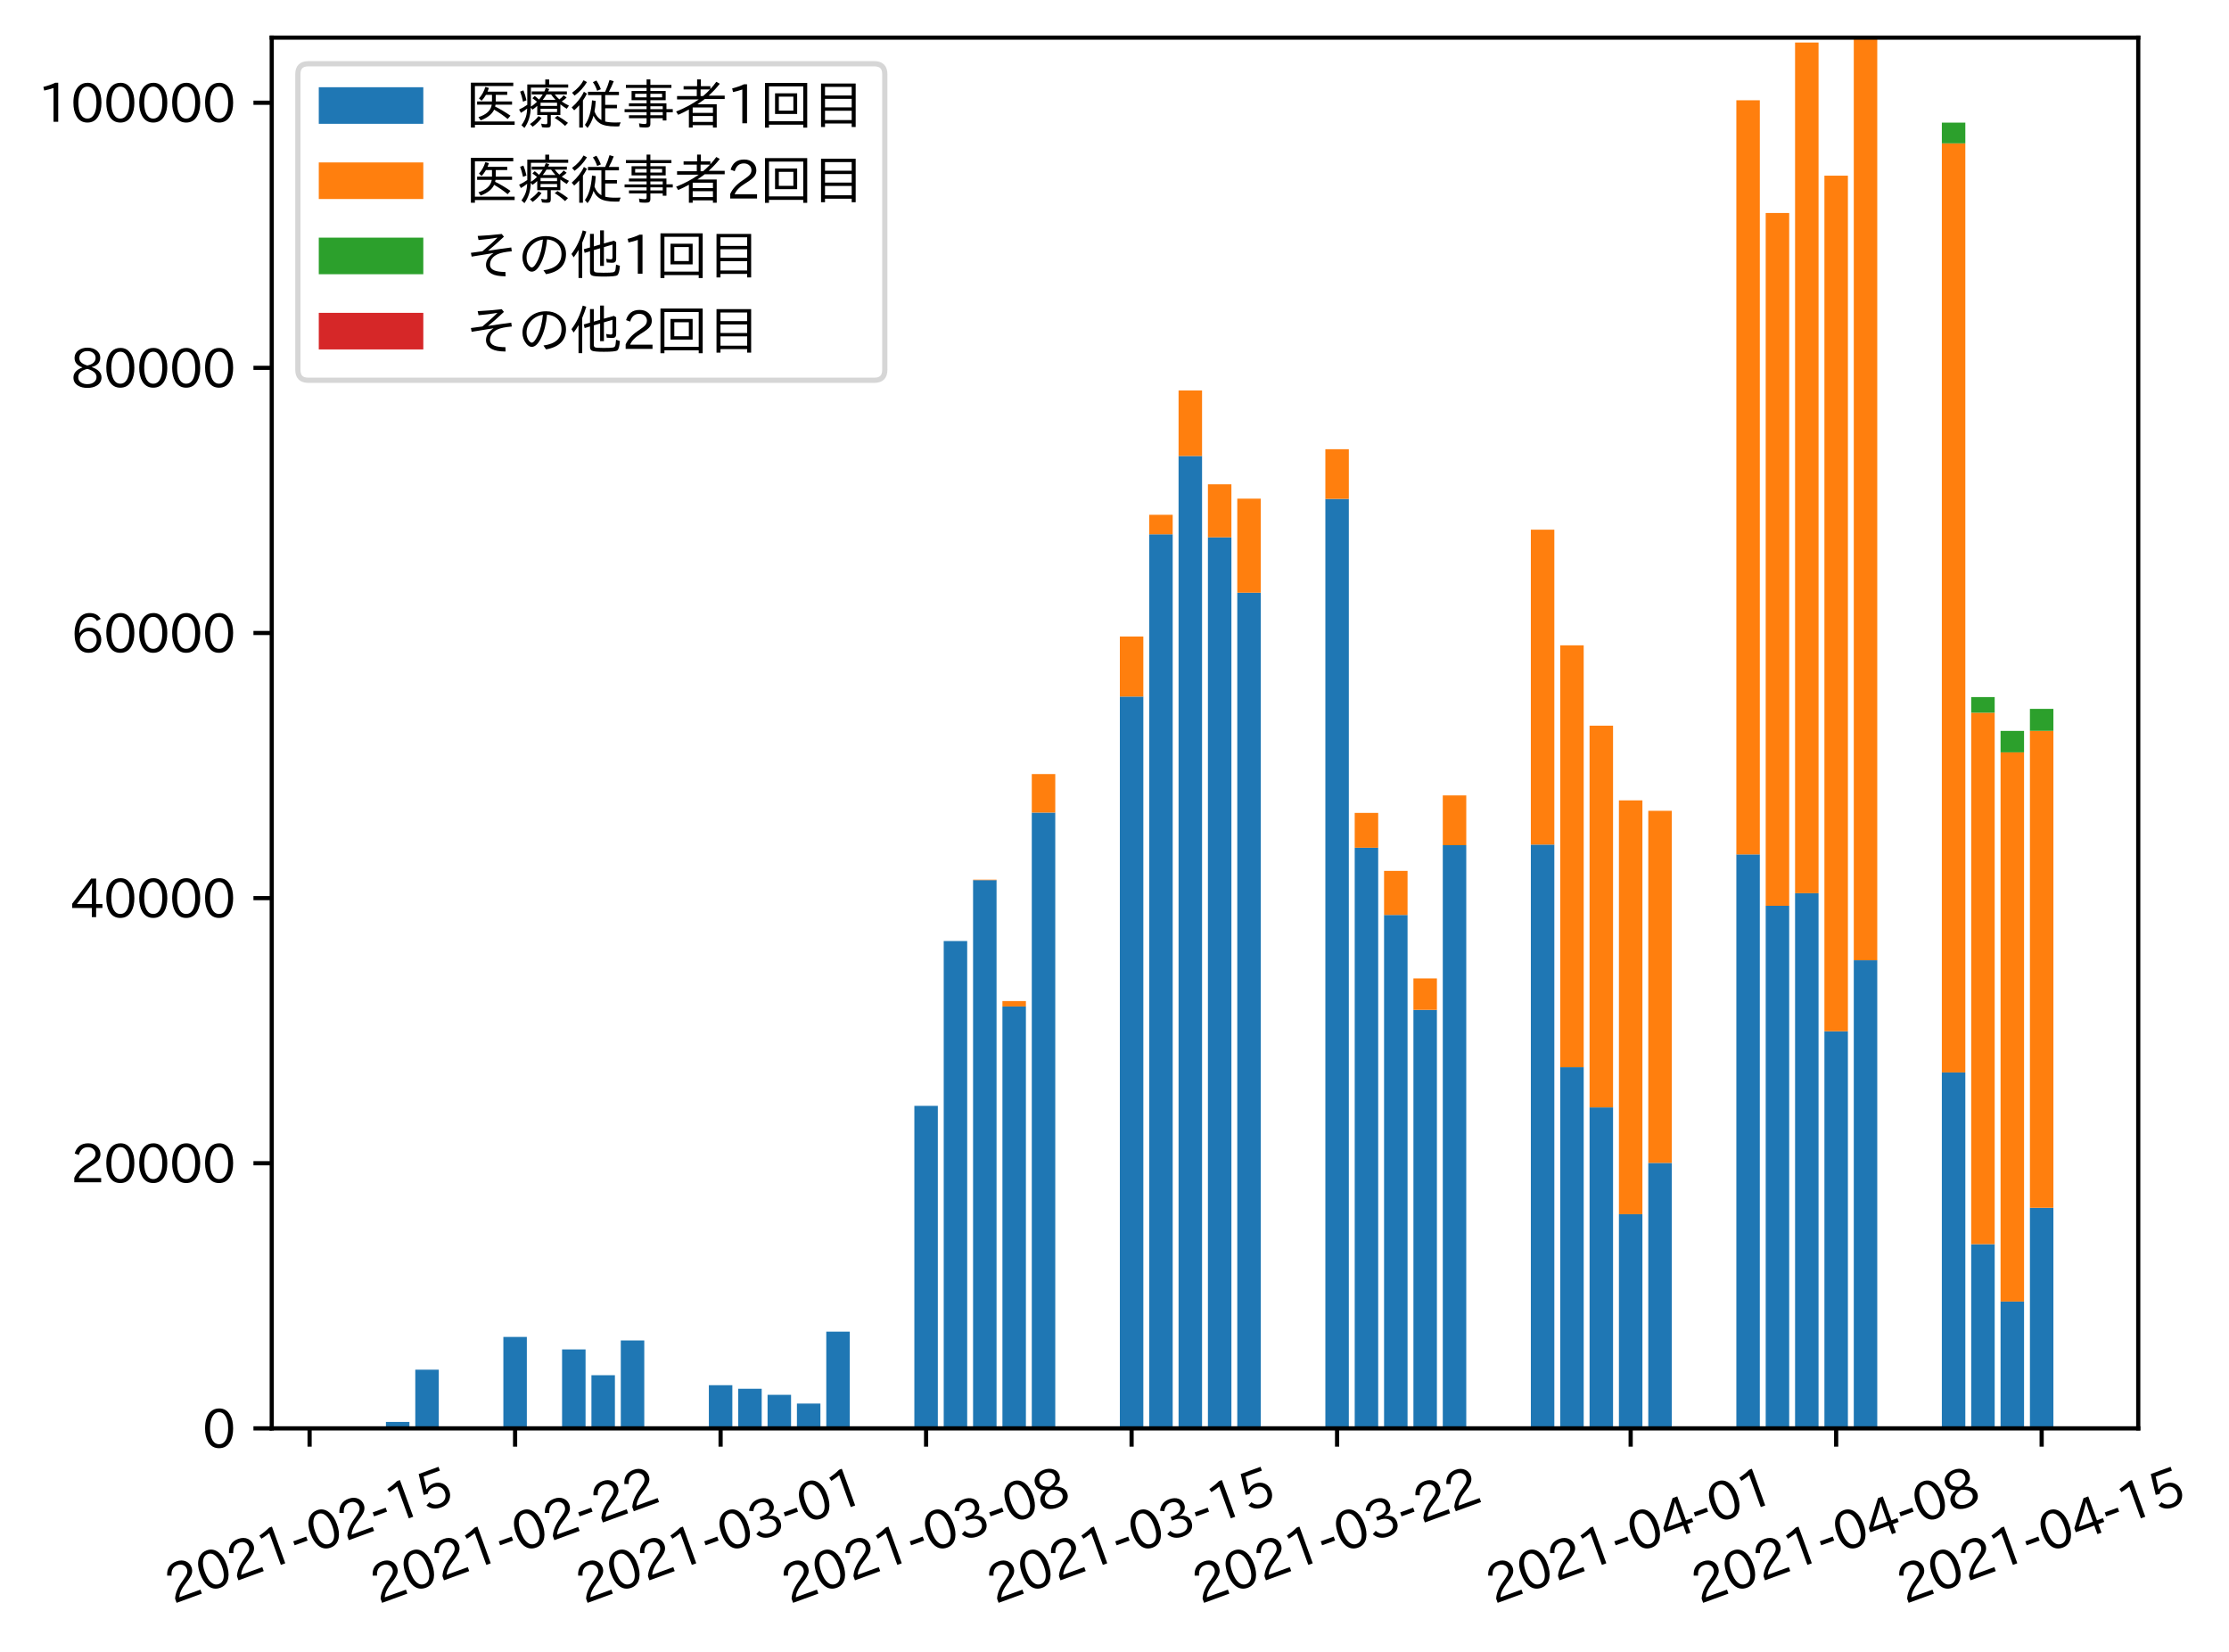 <?xml version="1.0" encoding="utf-8" standalone="no"?>
<!DOCTYPE svg PUBLIC "-//W3C//DTD SVG 1.1//EN"
  "http://www.w3.org/Graphics/SVG/1.1/DTD/svg11.dtd">
<svg height="316.018pt" version="1.1" viewBox="0 0 426.475 316.018" width="426.475pt" xmlns="http://www.w3.org/2000/svg" xmlns:xlink="http://www.w3.org/1999/xlink">
 <defs>
  <style type="text/css">*{stroke-linecap:butt;stroke-linejoin:round;}</style>
 </defs>
 <g id="figure_1">
  <g id="patch_1">
   <path d="M 0 316.018 
L 426.475 316.018 
L 426.475 0 
L 0 0 
z
" style="fill:#ffffff;"/>
  </g>
  <g id="axes_1">
   <g id="patch_2">
    <path d="M 51.991 273.312 
L 409.111 273.312 
L 409.111 7.2 
L 51.991 7.2 
z
" style="fill:#ffffff;"/>
   </g>
   <g id="patch_3">
    <path clip-path="url(#pf99352065c)" d="M 68.223 273.312 
L 72.717 273.312 
L 72.717 272.995 
L 68.223 272.995 
z
" style="fill:#1f77b4;"/>
   </g>
   <g id="patch_4">
    <path clip-path="url(#pf99352065c)" d="M 73.84 273.312 
L 78.334 273.312 
L 78.334 272.079 
L 73.84 272.079 
z
" style="fill:#1f77b4;"/>
   </g>
   <g id="patch_5">
    <path clip-path="url(#pf99352065c)" d="M 79.457 273.312 
L 83.951 273.312 
L 83.951 262.08 
L 79.457 262.08 
z
" style="fill:#1f77b4;"/>
   </g>
   <g id="patch_6">
    <path clip-path="url(#pf99352065c)" d="M 96.308 273.312 
L 100.801 273.312 
L 100.801 255.822 
L 96.308 255.822 
z
" style="fill:#1f77b4;"/>
   </g>
   <g id="patch_7">
    <path clip-path="url(#pf99352065c)" d="M 107.541 273.312 
L 112.035 273.312 
L 112.035 258.209 
L 107.541 258.209 
z
" style="fill:#1f77b4;"/>
   </g>
   <g id="patch_8">
    <path clip-path="url(#pf99352065c)" d="M 113.158 273.312 
L 117.652 273.312 
L 117.652 263.146 
L 113.158 263.146 
z
" style="fill:#1f77b4;"/>
   </g>
   <g id="patch_9">
    <path clip-path="url(#pf99352065c)" d="M 118.775 273.312 
L 123.269 273.312 
L 123.269 256.485 
L 118.775 256.485 
z
" style="fill:#1f77b4;"/>
   </g>
   <g id="patch_10">
    <path clip-path="url(#pf99352065c)" d="M 135.626 273.312 
L 140.119 273.312 
L 140.119 265.056 
L 135.626 265.056 
z
" style="fill:#1f77b4;"/>
   </g>
   <g id="patch_11">
    <path clip-path="url(#pf99352065c)" d="M 141.243 273.312 
L 145.736 273.312 
L 145.736 265.735 
L 141.243 265.735 
z
" style="fill:#1f77b4;"/>
   </g>
   <g id="patch_12">
    <path clip-path="url(#pf99352065c)" d="M 146.859 273.312 
L 151.353 273.312 
L 151.353 266.892 
L 146.859 266.892 
z
" style="fill:#1f77b4;"/>
   </g>
   <g id="patch_13">
    <path clip-path="url(#pf99352065c)" d="M 152.476 273.312 
L 156.97 273.312 
L 156.97 268.566 
L 152.476 268.566 
z
" style="fill:#1f77b4;"/>
   </g>
   <g id="patch_14">
    <path clip-path="url(#pf99352065c)" d="M 158.093 273.312 
L 162.587 273.312 
L 162.587 254.808 
L 158.093 254.808 
z
" style="fill:#1f77b4;"/>
   </g>
   <g id="patch_15">
    <path clip-path="url(#pf99352065c)" d="M 174.944 273.312 
L 179.437 273.312 
L 179.437 211.605 
L 174.944 211.605 
z
" style="fill:#1f77b4;"/>
   </g>
   <g id="patch_16">
    <path clip-path="url(#pf99352065c)" d="M 180.561 273.312 
L 185.054 273.312 
L 185.054 180.063 
L 180.561 180.063 
z
" style="fill:#1f77b4;"/>
   </g>
   <g id="patch_17">
    <path clip-path="url(#pf99352065c)" d="M 186.177 273.312 
L 190.671 273.312 
L 190.671 168.408 
L 186.177 168.408 
z
" style="fill:#1f77b4;"/>
   </g>
   <g id="patch_18">
    <path clip-path="url(#pf99352065c)" d="M 191.794 273.312 
L 196.288 273.312 
L 196.288 192.584 
L 191.794 192.584 
z
" style="fill:#1f77b4;"/>
   </g>
   <g id="patch_19">
    <path clip-path="url(#pf99352065c)" d="M 197.411 273.312 
L 201.905 273.312 
L 201.905 155.482 
L 197.411 155.482 
z
" style="fill:#1f77b4;"/>
   </g>
   <g id="patch_20">
    <path clip-path="url(#pf99352065c)" d="M 214.262 273.312 
L 218.755 273.312 
L 218.755 133.284 
L 214.262 133.284 
z
" style="fill:#1f77b4;"/>
   </g>
   <g id="patch_21">
    <path clip-path="url(#pf99352065c)" d="M 219.879 273.312 
L 224.372 273.312 
L 224.372 102.232 
L 219.879 102.232 
z
" style="fill:#1f77b4;"/>
   </g>
   <g id="patch_22">
    <path clip-path="url(#pf99352065c)" d="M 225.495 273.312 
L 229.989 273.312 
L 229.989 87.251 
L 225.495 87.251 
z
" style="fill:#1f77b4;"/>
   </g>
   <g id="patch_23">
    <path clip-path="url(#pf99352065c)" d="M 231.112 273.312 
L 235.606 273.312 
L 235.606 102.813 
L 231.112 102.813 
z
" style="fill:#1f77b4;"/>
   </g>
   <g id="patch_24">
    <path clip-path="url(#pf99352065c)" d="M 236.729 273.312 
L 241.223 273.312 
L 241.223 113.405 
L 236.729 113.405 
z
" style="fill:#1f77b4;"/>
   </g>
   <g id="patch_25">
    <path clip-path="url(#pf99352065c)" d="M 253.58 273.312 
L 258.073 273.312 
L 258.073 95.462 
L 253.58 95.462 
z
" style="fill:#1f77b4;"/>
   </g>
   <g id="patch_26">
    <path clip-path="url(#pf99352065c)" d="M 259.197 273.312 
L 263.69 273.312 
L 263.69 162.209 
L 259.197 162.209 
z
" style="fill:#1f77b4;"/>
   </g>
   <g id="patch_27">
    <path clip-path="url(#pf99352065c)" d="M 264.813 273.312 
L 269.307 273.312 
L 269.307 175.069 
L 264.813 175.069 
z
" style="fill:#1f77b4;"/>
   </g>
   <g id="patch_28">
    <path clip-path="url(#pf99352065c)" d="M 270.43 273.312 
L 274.924 273.312 
L 274.924 193.231 
L 270.43 193.231 
z
" style="fill:#1f77b4;"/>
   </g>
   <g id="patch_29">
    <path clip-path="url(#pf99352065c)" d="M 276.047 273.312 
L 280.541 273.312 
L 280.541 161.722 
L 276.047 161.722 
z
" style="fill:#1f77b4;"/>
   </g>
   <g id="patch_30">
    <path clip-path="url(#pf99352065c)" d="M 292.898 273.312 
L 297.391 273.312 
L 297.391 161.605 
L 292.898 161.605 
z
" style="fill:#1f77b4;"/>
   </g>
   <g id="patch_31">
    <path clip-path="url(#pf99352065c)" d="M 298.515 273.312 
L 303.008 273.312 
L 303.008 204.211 
L 298.515 204.211 
z
" style="fill:#1f77b4;"/>
   </g>
   <g id="patch_32">
    <path clip-path="url(#pf99352065c)" d="M 304.131 273.312 
L 308.625 273.312 
L 308.625 211.895 
L 304.131 211.895 
z
" style="fill:#1f77b4;"/>
   </g>
   <g id="patch_33">
    <path clip-path="url(#pf99352065c)" d="M 309.748 273.312 
L 314.242 273.312 
L 314.242 232.331 
L 309.748 232.331 
z
" style="fill:#1f77b4;"/>
   </g>
   <g id="patch_34">
    <path clip-path="url(#pf99352065c)" d="M 315.365 273.312 
L 319.859 273.312 
L 319.859 222.515 
L 315.365 222.515 
z
" style="fill:#1f77b4;"/>
   </g>
   <g id="patch_35">
    <path clip-path="url(#pf99352065c)" d="M 332.216 273.312 
L 336.709 273.312 
L 336.709 163.487 
L 332.216 163.487 
z
" style="fill:#1f77b4;"/>
   </g>
   <g id="patch_36">
    <path clip-path="url(#pf99352065c)" d="M 337.833 273.312 
L 342.326 273.312 
L 342.326 173.321 
L 337.833 173.321 
z
" style="fill:#1f77b4;"/>
   </g>
   <g id="patch_37">
    <path clip-path="url(#pf99352065c)" d="M 343.45 273.312 
L 347.943 273.312 
L 347.943 170.909 
L 343.45 170.909 
z
" style="fill:#1f77b4;"/>
   </g>
   <g id="patch_38">
    <path clip-path="url(#pf99352065c)" d="M 349.066 273.312 
L 353.56 273.312 
L 353.56 197.327 
L 349.066 197.327 
z
" style="fill:#1f77b4;"/>
   </g>
   <g id="patch_39">
    <path clip-path="url(#pf99352065c)" d="M 354.683 273.312 
L 359.177 273.312 
L 359.177 183.739 
L 354.683 183.739 
z
" style="fill:#1f77b4;"/>
   </g>
   <g id="patch_40">
    <path clip-path="url(#pf99352065c)" d="M 371.534 273.312 
L 376.027 273.312 
L 376.027 205.206 
L 371.534 205.206 
z
" style="fill:#1f77b4;"/>
   </g>
   <g id="patch_41">
    <path clip-path="url(#pf99352065c)" d="M 377.151 273.312 
L 381.644 273.312 
L 381.644 238.064 
L 377.151 238.064 
z
" style="fill:#1f77b4;"/>
   </g>
   <g id="patch_42">
    <path clip-path="url(#pf99352065c)" d="M 382.768 273.312 
L 387.261 273.312 
L 387.261 249.04 
L 382.768 249.04 
z
" style="fill:#1f77b4;"/>
   </g>
   <g id="patch_43">
    <path clip-path="url(#pf99352065c)" d="M 388.384 273.312 
L 392.878 273.312 
L 392.878 231.111 
L 388.384 231.111 
z
" style="fill:#1f77b4;"/>
   </g>
   <g id="patch_44">
    <path clip-path="url(#pf99352065c)" d="M 68.223 272.995 
L 72.717 272.995 
L 72.717 272.995 
L 68.223 272.995 
z
" style="fill:#ff7f0e;"/>
   </g>
   <g id="patch_45">
    <path clip-path="url(#pf99352065c)" d="M 73.84 272.079 
L 78.334 272.079 
L 78.334 272.079 
L 73.84 272.079 
z
" style="fill:#ff7f0e;"/>
   </g>
   <g id="patch_46">
    <path clip-path="url(#pf99352065c)" d="M 79.457 262.08 
L 83.951 262.08 
L 83.951 262.08 
L 79.457 262.08 
z
" style="fill:#ff7f0e;"/>
   </g>
   <g id="patch_47">
    <path clip-path="url(#pf99352065c)" d="M 96.308 255.822 
L 100.801 255.822 
L 100.801 255.822 
L 96.308 255.822 
z
" style="fill:#ff7f0e;"/>
   </g>
   <g id="patch_48">
    <path clip-path="url(#pf99352065c)" d="M 107.541 258.209 
L 112.035 258.209 
L 112.035 258.209 
L 107.541 258.209 
z
" style="fill:#ff7f0e;"/>
   </g>
   <g id="patch_49">
    <path clip-path="url(#pf99352065c)" d="M 113.158 263.146 
L 117.652 263.146 
L 117.652 263.146 
L 113.158 263.146 
z
" style="fill:#ff7f0e;"/>
   </g>
   <g id="patch_50">
    <path clip-path="url(#pf99352065c)" d="M 118.775 256.485 
L 123.269 256.485 
L 123.269 256.485 
L 118.775 256.485 
z
" style="fill:#ff7f0e;"/>
   </g>
   <g id="patch_51">
    <path clip-path="url(#pf99352065c)" d="M 135.626 265.056 
L 140.119 265.056 
L 140.119 265.056 
L 135.626 265.056 
z
" style="fill:#ff7f0e;"/>
   </g>
   <g id="patch_52">
    <path clip-path="url(#pf99352065c)" d="M 141.243 265.735 
L 145.736 265.735 
L 145.736 265.735 
L 141.243 265.735 
z
" style="fill:#ff7f0e;"/>
   </g>
   <g id="patch_53">
    <path clip-path="url(#pf99352065c)" d="M 146.859 266.892 
L 151.353 266.892 
L 151.353 266.892 
L 146.859 266.892 
z
" style="fill:#ff7f0e;"/>
   </g>
   <g id="patch_54">
    <path clip-path="url(#pf99352065c)" d="M 152.476 268.566 
L 156.97 268.566 
L 156.97 268.566 
L 152.476 268.566 
z
" style="fill:#ff7f0e;"/>
   </g>
   <g id="patch_55">
    <path clip-path="url(#pf99352065c)" d="M 158.093 254.808 
L 162.587 254.808 
L 162.587 254.808 
L 158.093 254.808 
z
" style="fill:#ff7f0e;"/>
   </g>
   <g id="patch_56">
    <path clip-path="url(#pf99352065c)" d="M 174.944 211.605 
L 179.437 211.605 
L 179.437 211.605 
L 174.944 211.605 
z
" style="fill:#ff7f0e;"/>
   </g>
   <g id="patch_57">
    <path clip-path="url(#pf99352065c)" d="M 180.561 180.063 
L 185.054 180.063 
L 185.054 180.063 
L 180.561 180.063 
z
" style="fill:#ff7f0e;"/>
   </g>
   <g id="patch_58">
    <path clip-path="url(#pf99352065c)" d="M 186.177 168.408 
L 190.671 168.408 
L 190.671 168.319 
L 186.177 168.319 
z
" style="fill:#ff7f0e;"/>
   </g>
   <g id="patch_59">
    <path clip-path="url(#pf99352065c)" d="M 191.794 192.584 
L 196.288 192.584 
L 196.288 191.549 
L 191.794 191.549 
z
" style="fill:#ff7f0e;"/>
   </g>
   <g id="patch_60">
    <path clip-path="url(#pf99352065c)" d="M 197.411 155.482 
L 201.905 155.482 
L 201.905 148.113 
L 197.411 148.113 
z
" style="fill:#ff7f0e;"/>
   </g>
   <g id="patch_61">
    <path clip-path="url(#pf99352065c)" d="M 214.262 133.284 
L 218.755 133.284 
L 218.755 121.796 
L 214.262 121.796 
z
" style="fill:#ff7f0e;"/>
   </g>
   <g id="patch_62">
    <path clip-path="url(#pf99352065c)" d="M 219.879 102.232 
L 224.372 102.232 
L 224.372 98.503 
L 219.879 98.503 
z
" style="fill:#ff7f0e;"/>
   </g>
   <g id="patch_63">
    <path clip-path="url(#pf99352065c)" d="M 225.495 87.251 
L 229.989 87.251 
L 229.989 74.715 
L 225.495 74.715 
z
" style="fill:#ff7f0e;"/>
   </g>
   <g id="patch_64">
    <path clip-path="url(#pf99352065c)" d="M 231.112 102.813 
L 235.606 102.813 
L 235.606 92.667 
L 231.112 92.667 
z
" style="fill:#ff7f0e;"/>
   </g>
   <g id="patch_65">
    <path clip-path="url(#pf99352065c)" d="M 236.729 113.405 
L 241.223 113.405 
L 241.223 95.416 
L 236.729 95.416 
z
" style="fill:#ff7f0e;"/>
   </g>
   <g id="patch_66">
    <path clip-path="url(#pf99352065c)" d="M 253.58 95.462 
L 258.073 95.462 
L 258.073 85.955 
L 253.58 85.955 
z
" style="fill:#ff7f0e;"/>
   </g>
   <g id="patch_67">
    <path clip-path="url(#pf99352065c)" d="M 259.197 162.209 
L 263.69 162.209 
L 263.69 155.545 
L 259.197 155.545 
z
" style="fill:#ff7f0e;"/>
   </g>
   <g id="patch_68">
    <path clip-path="url(#pf99352065c)" d="M 264.813 175.069 
L 269.307 175.069 
L 269.307 166.64 
L 264.813 166.64 
z
" style="fill:#ff7f0e;"/>
   </g>
   <g id="patch_69">
    <path clip-path="url(#pf99352065c)" d="M 270.43 193.231 
L 274.924 193.231 
L 274.924 187.216 
L 270.43 187.216 
z
" style="fill:#ff7f0e;"/>
   </g>
   <g id="patch_70">
    <path clip-path="url(#pf99352065c)" d="M 276.047 161.722 
L 280.541 161.722 
L 280.541 152.199 
L 276.047 152.199 
z
" style="fill:#ff7f0e;"/>
   </g>
   <g id="patch_71">
    <path clip-path="url(#pf99352065c)" d="M 292.898 161.605 
L 297.391 161.605 
L 297.391 101.352 
L 292.898 101.352 
z
" style="fill:#ff7f0e;"/>
   </g>
   <g id="patch_72">
    <path clip-path="url(#pf99352065c)" d="M 298.515 204.211 
L 303.008 204.211 
L 303.008 123.481 
L 298.515 123.481 
z
" style="fill:#ff7f0e;"/>
   </g>
   <g id="patch_73">
    <path clip-path="url(#pf99352065c)" d="M 304.131 211.895 
L 308.625 211.895 
L 308.625 138.855 
L 304.131 138.855 
z
" style="fill:#ff7f0e;"/>
   </g>
   <g id="patch_74">
    <path clip-path="url(#pf99352065c)" d="M 309.748 232.331 
L 314.242 232.331 
L 314.242 153.148 
L 309.748 153.148 
z
" style="fill:#ff7f0e;"/>
   </g>
   <g id="patch_75">
    <path clip-path="url(#pf99352065c)" d="M 315.365 222.515 
L 319.859 222.515 
L 319.859 155.144 
L 315.365 155.144 
z
" style="fill:#ff7f0e;"/>
   </g>
   <g id="patch_76">
    <path clip-path="url(#pf99352065c)" d="M 332.216 163.487 
L 336.709 163.487 
L 336.709 19.185 
L 332.216 19.185 
z
" style="fill:#ff7f0e;"/>
   </g>
   <g id="patch_77">
    <path clip-path="url(#pf99352065c)" d="M 337.833 173.321 
L 342.326 173.321 
L 342.326 40.756 
L 337.833 40.756 
z
" style="fill:#ff7f0e;"/>
   </g>
   <g id="patch_78">
    <path clip-path="url(#pf99352065c)" d="M 343.45 170.909 
L 347.943 170.909 
L 347.943 8.136 
L 343.45 8.136 
z
" style="fill:#ff7f0e;"/>
   </g>
   <g id="patch_79">
    <path clip-path="url(#pf99352065c)" d="M 349.066 197.327 
L 353.56 197.327 
L 353.56 33.613 
L 349.066 33.613 
z
" style="fill:#ff7f0e;"/>
   </g>
   <g id="patch_80">
    <path clip-path="url(#pf99352065c)" d="M 354.683 183.739 
L 359.177 183.739 
L 359.177 7.2 
L 354.683 7.2 
z
" style="fill:#ff7f0e;"/>
   </g>
   <g id="patch_81">
    <path clip-path="url(#pf99352065c)" d="M 371.534 205.206 
L 376.027 205.206 
L 376.027 27.429 
L 371.534 27.429 
z
" style="fill:#ff7f0e;"/>
   </g>
   <g id="patch_82">
    <path clip-path="url(#pf99352065c)" d="M 377.151 238.064 
L 381.644 238.064 
L 381.644 136.374 
L 377.151 136.374 
z
" style="fill:#ff7f0e;"/>
   </g>
   <g id="patch_83">
    <path clip-path="url(#pf99352065c)" d="M 382.768 249.04 
L 387.261 249.04 
L 387.261 143.958 
L 382.768 143.958 
z
" style="fill:#ff7f0e;"/>
   </g>
   <g id="patch_84">
    <path clip-path="url(#pf99352065c)" d="M 388.384 231.111 
L 392.878 231.111 
L 392.878 139.839 
L 388.384 139.839 
z
" style="fill:#ff7f0e;"/>
   </g>
   <g id="patch_85">
    <path clip-path="url(#pf99352065c)" d="M 68.223 272.995 
L 72.717 272.995 
L 72.717 272.995 
L 68.223 272.995 
z
" style="fill:#2ca02c;"/>
   </g>
   <g id="patch_86">
    <path clip-path="url(#pf99352065c)" d="M 73.84 272.079 
L 78.334 272.079 
L 78.334 272.079 
L 73.84 272.079 
z
" style="fill:#2ca02c;"/>
   </g>
   <g id="patch_87">
    <path clip-path="url(#pf99352065c)" d="M 79.457 262.08 
L 83.951 262.08 
L 83.951 262.08 
L 79.457 262.08 
z
" style="fill:#2ca02c;"/>
   </g>
   <g id="patch_88">
    <path clip-path="url(#pf99352065c)" d="M 96.308 255.822 
L 100.801 255.822 
L 100.801 255.822 
L 96.308 255.822 
z
" style="fill:#2ca02c;"/>
   </g>
   <g id="patch_89">
    <path clip-path="url(#pf99352065c)" d="M 107.541 258.209 
L 112.035 258.209 
L 112.035 258.209 
L 107.541 258.209 
z
" style="fill:#2ca02c;"/>
   </g>
   <g id="patch_90">
    <path clip-path="url(#pf99352065c)" d="M 113.158 263.146 
L 117.652 263.146 
L 117.652 263.146 
L 113.158 263.146 
z
" style="fill:#2ca02c;"/>
   </g>
   <g id="patch_91">
    <path clip-path="url(#pf99352065c)" d="M 118.775 256.485 
L 123.269 256.485 
L 123.269 256.485 
L 118.775 256.485 
z
" style="fill:#2ca02c;"/>
   </g>
   <g id="patch_92">
    <path clip-path="url(#pf99352065c)" d="M 135.626 265.056 
L 140.119 265.056 
L 140.119 265.056 
L 135.626 265.056 
z
" style="fill:#2ca02c;"/>
   </g>
   <g id="patch_93">
    <path clip-path="url(#pf99352065c)" d="M 141.243 265.735 
L 145.736 265.735 
L 145.736 265.735 
L 141.243 265.735 
z
" style="fill:#2ca02c;"/>
   </g>
   <g id="patch_94">
    <path clip-path="url(#pf99352065c)" d="M 146.859 266.892 
L 151.353 266.892 
L 151.353 266.892 
L 146.859 266.892 
z
" style="fill:#2ca02c;"/>
   </g>
   <g id="patch_95">
    <path clip-path="url(#pf99352065c)" d="M 152.476 268.566 
L 156.97 268.566 
L 156.97 268.566 
L 152.476 268.566 
z
" style="fill:#2ca02c;"/>
   </g>
   <g id="patch_96">
    <path clip-path="url(#pf99352065c)" d="M 158.093 254.808 
L 162.587 254.808 
L 162.587 254.808 
L 158.093 254.808 
z
" style="fill:#2ca02c;"/>
   </g>
   <g id="patch_97">
    <path clip-path="url(#pf99352065c)" d="M 174.944 211.605 
L 179.437 211.605 
L 179.437 211.605 
L 174.944 211.605 
z
" style="fill:#2ca02c;"/>
   </g>
   <g id="patch_98">
    <path clip-path="url(#pf99352065c)" d="M 180.561 180.063 
L 185.054 180.063 
L 185.054 180.063 
L 180.561 180.063 
z
" style="fill:#2ca02c;"/>
   </g>
   <g id="patch_99">
    <path clip-path="url(#pf99352065c)" d="M 186.177 168.319 
L 190.671 168.319 
L 190.671 168.319 
L 186.177 168.319 
z
" style="fill:#2ca02c;"/>
   </g>
   <g id="patch_100">
    <path clip-path="url(#pf99352065c)" d="M 191.794 191.549 
L 196.288 191.549 
L 196.288 191.549 
L 191.794 191.549 
z
" style="fill:#2ca02c;"/>
   </g>
   <g id="patch_101">
    <path clip-path="url(#pf99352065c)" d="M 197.411 148.113 
L 201.905 148.113 
L 201.905 148.113 
L 197.411 148.113 
z
" style="fill:#2ca02c;"/>
   </g>
   <g id="patch_102">
    <path clip-path="url(#pf99352065c)" d="M 214.262 121.796 
L 218.755 121.796 
L 218.755 121.796 
L 214.262 121.796 
z
" style="fill:#2ca02c;"/>
   </g>
   <g id="patch_103">
    <path clip-path="url(#pf99352065c)" d="M 219.879 98.503 
L 224.372 98.503 
L 224.372 98.503 
L 219.879 98.503 
z
" style="fill:#2ca02c;"/>
   </g>
   <g id="patch_104">
    <path clip-path="url(#pf99352065c)" d="M 225.495 74.715 
L 229.989 74.715 
L 229.989 74.715 
L 225.495 74.715 
z
" style="fill:#2ca02c;"/>
   </g>
   <g id="patch_105">
    <path clip-path="url(#pf99352065c)" d="M 231.112 92.667 
L 235.606 92.667 
L 235.606 92.667 
L 231.112 92.667 
z
" style="fill:#2ca02c;"/>
   </g>
   <g id="patch_106">
    <path clip-path="url(#pf99352065c)" d="M 236.729 95.416 
L 241.223 95.416 
L 241.223 95.416 
L 236.729 95.416 
z
" style="fill:#2ca02c;"/>
   </g>
   <g id="patch_107">
    <path clip-path="url(#pf99352065c)" d="M 253.58 85.955 
L 258.073 85.955 
L 258.073 85.955 
L 253.58 85.955 
z
" style="fill:#2ca02c;"/>
   </g>
   <g id="patch_108">
    <path clip-path="url(#pf99352065c)" d="M 259.197 155.545 
L 263.69 155.545 
L 263.69 155.545 
L 259.197 155.545 
z
" style="fill:#2ca02c;"/>
   </g>
   <g id="patch_109">
    <path clip-path="url(#pf99352065c)" d="M 264.813 166.64 
L 269.307 166.64 
L 269.307 166.64 
L 264.813 166.64 
z
" style="fill:#2ca02c;"/>
   </g>
   <g id="patch_110">
    <path clip-path="url(#pf99352065c)" d="M 270.43 187.216 
L 274.924 187.216 
L 274.924 187.216 
L 270.43 187.216 
z
" style="fill:#2ca02c;"/>
   </g>
   <g id="patch_111">
    <path clip-path="url(#pf99352065c)" d="M 276.047 152.199 
L 280.541 152.199 
L 280.541 152.199 
L 276.047 152.199 
z
" style="fill:#2ca02c;"/>
   </g>
   <g id="patch_112">
    <path clip-path="url(#pf99352065c)" d="M 292.898 101.352 
L 297.391 101.352 
L 297.391 101.352 
L 292.898 101.352 
z
" style="fill:#2ca02c;"/>
   </g>
   <g id="patch_113">
    <path clip-path="url(#pf99352065c)" d="M 298.515 123.481 
L 303.008 123.481 
L 303.008 123.481 
L 298.515 123.481 
z
" style="fill:#2ca02c;"/>
   </g>
   <g id="patch_114">
    <path clip-path="url(#pf99352065c)" d="M 304.131 138.855 
L 308.625 138.855 
L 308.625 138.855 
L 304.131 138.855 
z
" style="fill:#2ca02c;"/>
   </g>
   <g id="patch_115">
    <path clip-path="url(#pf99352065c)" d="M 309.748 153.148 
L 314.242 153.148 
L 314.242 153.148 
L 309.748 153.148 
z
" style="fill:#2ca02c;"/>
   </g>
   <g id="patch_116">
    <path clip-path="url(#pf99352065c)" d="M 315.365 155.144 
L 319.859 155.144 
L 319.859 155.144 
L 315.365 155.144 
z
" style="fill:#2ca02c;"/>
   </g>
   <g id="patch_117">
    <path clip-path="url(#pf99352065c)" d="M 332.216 19.185 
L 336.709 19.185 
L 336.709 19.185 
L 332.216 19.185 
z
" style="fill:#2ca02c;"/>
   </g>
   <g id="patch_118">
    <path clip-path="url(#pf99352065c)" d="M 337.833 40.756 
L 342.326 40.756 
L 342.326 40.756 
L 337.833 40.756 
z
" style="fill:#2ca02c;"/>
   </g>
   <g id="patch_119">
    <path clip-path="url(#pf99352065c)" d="M 343.45 8.136 
L 347.943 8.136 
L 347.943 8.136 
L 343.45 8.136 
z
" style="fill:#2ca02c;"/>
   </g>
   <g id="patch_120">
    <path clip-path="url(#pf99352065c)" d="M 349.066 33.613 
L 353.56 33.613 
L 353.56 33.613 
L 349.066 33.613 
z
" style="fill:#2ca02c;"/>
   </g>
   <g id="patch_121">
    <path clip-path="url(#pf99352065c)" d="M 354.683 7.2 
L 359.177 7.2 
L 359.177 7.2 
L 354.683 7.2 
z
" style="fill:#2ca02c;"/>
   </g>
   <g id="patch_122">
    <path clip-path="url(#pf99352065c)" d="M 371.534 27.429 
L 376.027 27.429 
L 376.027 23.464 
L 371.534 23.464 
z
" style="fill:#2ca02c;"/>
   </g>
   <g id="patch_123">
    <path clip-path="url(#pf99352065c)" d="M 377.151 136.374 
L 381.644 136.374 
L 381.644 133.383 
L 377.151 133.383 
z
" style="fill:#2ca02c;"/>
   </g>
   <g id="patch_124">
    <path clip-path="url(#pf99352065c)" d="M 382.768 143.958 
L 387.261 143.958 
L 387.261 139.854 
L 382.768 139.854 
z
" style="fill:#2ca02c;"/>
   </g>
   <g id="patch_125">
    <path clip-path="url(#pf99352065c)" d="M 388.384 139.839 
L 392.878 139.839 
L 392.878 135.638 
L 388.384 135.638 
z
" style="fill:#2ca02c;"/>
   </g>
   <g id="patch_126">
    <path clip-path="url(#pf99352065c)" d="M 68.223 272.995 
L 72.717 272.995 
L 72.717 272.995 
L 68.223 272.995 
z
" style="fill:#d62728;"/>
   </g>
   <g id="patch_127">
    <path clip-path="url(#pf99352065c)" d="M 73.84 272.079 
L 78.334 272.079 
L 78.334 272.079 
L 73.84 272.079 
z
" style="fill:#d62728;"/>
   </g>
   <g id="patch_128">
    <path clip-path="url(#pf99352065c)" d="M 79.457 262.08 
L 83.951 262.08 
L 83.951 262.08 
L 79.457 262.08 
z
" style="fill:#d62728;"/>
   </g>
   <g id="patch_129">
    <path clip-path="url(#pf99352065c)" d="M 96.308 255.822 
L 100.801 255.822 
L 100.801 255.822 
L 96.308 255.822 
z
" style="fill:#d62728;"/>
   </g>
   <g id="patch_130">
    <path clip-path="url(#pf99352065c)" d="M 107.541 258.209 
L 112.035 258.209 
L 112.035 258.209 
L 107.541 258.209 
z
" style="fill:#d62728;"/>
   </g>
   <g id="patch_131">
    <path clip-path="url(#pf99352065c)" d="M 113.158 263.146 
L 117.652 263.146 
L 117.652 263.146 
L 113.158 263.146 
z
" style="fill:#d62728;"/>
   </g>
   <g id="patch_132">
    <path clip-path="url(#pf99352065c)" d="M 118.775 256.485 
L 123.269 256.485 
L 123.269 256.485 
L 118.775 256.485 
z
" style="fill:#d62728;"/>
   </g>
   <g id="patch_133">
    <path clip-path="url(#pf99352065c)" d="M 135.626 265.056 
L 140.119 265.056 
L 140.119 265.056 
L 135.626 265.056 
z
" style="fill:#d62728;"/>
   </g>
   <g id="patch_134">
    <path clip-path="url(#pf99352065c)" d="M 141.243 265.735 
L 145.736 265.735 
L 145.736 265.735 
L 141.243 265.735 
z
" style="fill:#d62728;"/>
   </g>
   <g id="patch_135">
    <path clip-path="url(#pf99352065c)" d="M 146.859 266.892 
L 151.353 266.892 
L 151.353 266.892 
L 146.859 266.892 
z
" style="fill:#d62728;"/>
   </g>
   <g id="patch_136">
    <path clip-path="url(#pf99352065c)" d="M 152.476 268.566 
L 156.97 268.566 
L 156.97 268.566 
L 152.476 268.566 
z
" style="fill:#d62728;"/>
   </g>
   <g id="patch_137">
    <path clip-path="url(#pf99352065c)" d="M 158.093 254.808 
L 162.587 254.808 
L 162.587 254.808 
L 158.093 254.808 
z
" style="fill:#d62728;"/>
   </g>
   <g id="patch_138">
    <path clip-path="url(#pf99352065c)" d="M 174.944 211.605 
L 179.437 211.605 
L 179.437 211.605 
L 174.944 211.605 
z
" style="fill:#d62728;"/>
   </g>
   <g id="patch_139">
    <path clip-path="url(#pf99352065c)" d="M 180.561 180.063 
L 185.054 180.063 
L 185.054 180.063 
L 180.561 180.063 
z
" style="fill:#d62728;"/>
   </g>
   <g id="patch_140">
    <path clip-path="url(#pf99352065c)" d="M 186.177 168.319 
L 190.671 168.319 
L 190.671 168.319 
L 186.177 168.319 
z
" style="fill:#d62728;"/>
   </g>
   <g id="patch_141">
    <path clip-path="url(#pf99352065c)" d="M 191.794 191.549 
L 196.288 191.549 
L 196.288 191.549 
L 191.794 191.549 
z
" style="fill:#d62728;"/>
   </g>
   <g id="patch_142">
    <path clip-path="url(#pf99352065c)" d="M 197.411 148.113 
L 201.905 148.113 
L 201.905 148.113 
L 197.411 148.113 
z
" style="fill:#d62728;"/>
   </g>
   <g id="patch_143">
    <path clip-path="url(#pf99352065c)" d="M 214.262 121.796 
L 218.755 121.796 
L 218.755 121.796 
L 214.262 121.796 
z
" style="fill:#d62728;"/>
   </g>
   <g id="patch_144">
    <path clip-path="url(#pf99352065c)" d="M 219.879 98.503 
L 224.372 98.503 
L 224.372 98.503 
L 219.879 98.503 
z
" style="fill:#d62728;"/>
   </g>
   <g id="patch_145">
    <path clip-path="url(#pf99352065c)" d="M 225.495 74.715 
L 229.989 74.715 
L 229.989 74.715 
L 225.495 74.715 
z
" style="fill:#d62728;"/>
   </g>
   <g id="patch_146">
    <path clip-path="url(#pf99352065c)" d="M 231.112 92.667 
L 235.606 92.667 
L 235.606 92.667 
L 231.112 92.667 
z
" style="fill:#d62728;"/>
   </g>
   <g id="patch_147">
    <path clip-path="url(#pf99352065c)" d="M 236.729 95.416 
L 241.223 95.416 
L 241.223 95.416 
L 236.729 95.416 
z
" style="fill:#d62728;"/>
   </g>
   <g id="patch_148">
    <path clip-path="url(#pf99352065c)" d="M 253.58 85.955 
L 258.073 85.955 
L 258.073 85.955 
L 253.58 85.955 
z
" style="fill:#d62728;"/>
   </g>
   <g id="patch_149">
    <path clip-path="url(#pf99352065c)" d="M 259.197 155.545 
L 263.69 155.545 
L 263.69 155.545 
L 259.197 155.545 
z
" style="fill:#d62728;"/>
   </g>
   <g id="patch_150">
    <path clip-path="url(#pf99352065c)" d="M 264.813 166.64 
L 269.307 166.64 
L 269.307 166.64 
L 264.813 166.64 
z
" style="fill:#d62728;"/>
   </g>
   <g id="patch_151">
    <path clip-path="url(#pf99352065c)" d="M 270.43 187.216 
L 274.924 187.216 
L 274.924 187.216 
L 270.43 187.216 
z
" style="fill:#d62728;"/>
   </g>
   <g id="patch_152">
    <path clip-path="url(#pf99352065c)" d="M 276.047 152.199 
L 280.541 152.199 
L 280.541 152.199 
L 276.047 152.199 
z
" style="fill:#d62728;"/>
   </g>
   <g id="patch_153">
    <path clip-path="url(#pf99352065c)" d="M 292.898 101.352 
L 297.391 101.352 
L 297.391 101.352 
L 292.898 101.352 
z
" style="fill:#d62728;"/>
   </g>
   <g id="patch_154">
    <path clip-path="url(#pf99352065c)" d="M 298.515 123.481 
L 303.008 123.481 
L 303.008 123.481 
L 298.515 123.481 
z
" style="fill:#d62728;"/>
   </g>
   <g id="patch_155">
    <path clip-path="url(#pf99352065c)" d="M 304.131 138.855 
L 308.625 138.855 
L 308.625 138.855 
L 304.131 138.855 
z
" style="fill:#d62728;"/>
   </g>
   <g id="patch_156">
    <path clip-path="url(#pf99352065c)" d="M 309.748 153.148 
L 314.242 153.148 
L 314.242 153.148 
L 309.748 153.148 
z
" style="fill:#d62728;"/>
   </g>
   <g id="patch_157">
    <path clip-path="url(#pf99352065c)" d="M 315.365 155.144 
L 319.859 155.144 
L 319.859 155.144 
L 315.365 155.144 
z
" style="fill:#d62728;"/>
   </g>
   <g id="patch_158">
    <path clip-path="url(#pf99352065c)" d="M 332.216 19.185 
L 336.709 19.185 
L 336.709 19.185 
L 332.216 19.185 
z
" style="fill:#d62728;"/>
   </g>
   <g id="patch_159">
    <path clip-path="url(#pf99352065c)" d="M 337.833 40.756 
L 342.326 40.756 
L 342.326 40.756 
L 337.833 40.756 
z
" style="fill:#d62728;"/>
   </g>
   <g id="patch_160">
    <path clip-path="url(#pf99352065c)" d="M 343.45 8.136 
L 347.943 8.136 
L 347.943 8.136 
L 343.45 8.136 
z
" style="fill:#d62728;"/>
   </g>
   <g id="patch_161">
    <path clip-path="url(#pf99352065c)" d="M 349.066 33.613 
L 353.56 33.613 
L 353.56 33.613 
L 349.066 33.613 
z
" style="fill:#d62728;"/>
   </g>
   <g id="patch_162">
    <path clip-path="url(#pf99352065c)" d="M 354.683 7.2 
L 359.177 7.2 
L 359.177 7.2 
L 354.683 7.2 
z
" style="fill:#d62728;"/>
   </g>
   <g id="patch_163">
    <path clip-path="url(#pf99352065c)" d="M 371.534 23.464 
L 376.027 23.464 
L 376.027 23.464 
L 371.534 23.464 
z
" style="fill:#d62728;"/>
   </g>
   <g id="patch_164">
    <path clip-path="url(#pf99352065c)" d="M 377.151 133.383 
L 381.644 133.383 
L 381.644 133.383 
L 377.151 133.383 
z
" style="fill:#d62728;"/>
   </g>
   <g id="patch_165">
    <path clip-path="url(#pf99352065c)" d="M 382.768 139.854 
L 387.261 139.854 
L 387.261 139.854 
L 382.768 139.854 
z
" style="fill:#d62728;"/>
   </g>
   <g id="patch_166">
    <path clip-path="url(#pf99352065c)" d="M 388.384 135.638 
L 392.878 135.638 
L 392.878 135.638 
L 388.384 135.638 
z
" style="fill:#d62728;"/>
   </g>
   <g id="matplotlib.axis_1">
    <g id="xtick_1">
     <g id="line2d_1">
      <defs>
       <path d="M 0 0 
L 0 3.5 
" id="m80a33ef011" style="stroke:#000000;stroke-width:0.8;"/>
      </defs>
      <g>
       <use style="stroke:#000000;stroke-width:0.8;" x="59.236" xlink:href="#m80a33ef011" y="273.312"/>
      </g>
     </g>
     <g id="text_1">
      <!-- 2021-02-15 -->
      <g transform="translate(33.154 307.033)rotate(-20)scale(0.1 -0.1)">
       <defs>
        <path d="M 3659 63 
L 447 63 
L 447 594 
Q 825 1475 1894 2203 
L 2072 2322 
Q 2619 2697 2791 2906 
Q 2988 3153 2988 3444 
Q 2988 3772 2756 4003 
Q 2500 4259 2084 4259 
Q 1250 4259 991 3328 
L 497 3506 
Q 853 4725 2116 4725 
Q 2806 4725 3216 4316 
Q 3575 3947 3575 3425 
Q 3575 3038 3344 2722 
Q 3131 2416 2366 1938 
L 2231 1856 
Q 1256 1253 978 569 
L 3659 569 
L 3659 63 
z
" id="IPAexGothic-32" transform="scale(0.016)"/>
        <path d="M 2038 4725 
Q 2881 4725 3334 3944 
Q 3694 3325 3694 2344 
Q 3694 1372 3334 741 
Q 2888 -31 2016 -31 
Q 1147 -31 700 741 
Q 341 1372 341 2350 
Q 341 3713 1000 4334 
Q 1419 4725 2038 4725 
z
M 2016 4266 
Q 1516 4266 1228 3759 
Q 934 3247 934 2344 
Q 934 1456 1222 947 
Q 1513 447 2016 447 
Q 2619 447 2909 1153 
Q 3100 1622 3100 2375 
Q 3100 3256 2806 3759 
Q 2509 4266 2016 4266 
z
" id="IPAexGothic-30" transform="scale(0.016)"/>
        <path d="M 2463 63 
L 1900 63 
L 1900 4103 
Q 1372 3922 788 3797 
L 684 4231 
Q 1519 4441 2106 4731 
L 2463 4731 
L 2463 63 
z
" id="IPAexGothic-31" transform="scale(0.016)"/>
        <path d="M 1969 1703 
L 319 1703 
L 319 2203 
L 1969 2203 
L 1969 1703 
z
" id="IPAexGothic-2d" transform="scale(0.016)"/>
        <path d="M 1178 2603 
Q 1634 2963 2172 2963 
Q 2816 2963 3241 2528 
Q 3638 2113 3638 1497 
Q 3638 938 3297 513 
Q 2869 -31 2031 -31 
Q 959 -31 469 784 
L 938 1028 
Q 1309 434 2013 434 
Q 2466 434 2769 716 
Q 3081 1013 3081 1503 
Q 3081 1966 2806 2241 
Q 2519 2528 2056 2528 
Q 1406 2528 1072 2028 
L 591 2091 
L 884 4634 
L 3406 4634 
L 3406 4153 
L 1341 4153 
L 1134 2603 
L 1178 2603 
z
" id="IPAexGothic-35" transform="scale(0.016)"/>
       </defs>
       <use xlink:href="#IPAexGothic-32"/>
       <use x="62.988" xlink:href="#IPAexGothic-30"/>
       <use x="125.977" xlink:href="#IPAexGothic-32"/>
       <use x="188.965" xlink:href="#IPAexGothic-31"/>
       <use x="251.953" xlink:href="#IPAexGothic-2d"/>
       <use x="287.744" xlink:href="#IPAexGothic-30"/>
       <use x="350.732" xlink:href="#IPAexGothic-32"/>
       <use x="413.721" xlink:href="#IPAexGothic-2d"/>
       <use x="449.512" xlink:href="#IPAexGothic-31"/>
       <use x="512.5" xlink:href="#IPAexGothic-35"/>
      </g>
     </g>
    </g>
    <g id="xtick_2">
     <g id="line2d_2">
      <g>
       <use style="stroke:#000000;stroke-width:0.8;" x="98.554" xlink:href="#m80a33ef011" y="273.312"/>
      </g>
     </g>
     <g id="text_2">
      <!-- 2021-02-22 -->
      <g transform="translate(72.472 307.033)rotate(-20)scale(0.1 -0.1)">
       <use xlink:href="#IPAexGothic-32"/>
       <use x="62.988" xlink:href="#IPAexGothic-30"/>
       <use x="125.977" xlink:href="#IPAexGothic-32"/>
       <use x="188.965" xlink:href="#IPAexGothic-31"/>
       <use x="251.953" xlink:href="#IPAexGothic-2d"/>
       <use x="287.744" xlink:href="#IPAexGothic-30"/>
       <use x="350.732" xlink:href="#IPAexGothic-32"/>
       <use x="413.721" xlink:href="#IPAexGothic-2d"/>
       <use x="449.512" xlink:href="#IPAexGothic-32"/>
       <use x="512.5" xlink:href="#IPAexGothic-32"/>
      </g>
     </g>
    </g>
    <g id="xtick_3">
     <g id="line2d_3">
      <g>
       <use style="stroke:#000000;stroke-width:0.8;" x="137.872" xlink:href="#m80a33ef011" y="273.312"/>
      </g>
     </g>
     <g id="text_3">
      <!-- 2021-03-01 -->
      <g transform="translate(111.79 307.033)rotate(-20)scale(0.1 -0.1)">
       <defs>
        <path d="M 2381 2419 
Q 3506 2216 3506 1278 
Q 3506 716 3128 356 
Q 2709 -31 1944 -31 
Q 797 -31 288 881 
L 756 1131 
Q 1109 441 1938 441 
Q 2425 441 2694 691 
Q 2950 928 2950 1291 
Q 2950 1719 2566 1978 
Q 2216 2213 1644 2213 
L 1363 2213 
L 1363 2669 
L 1656 2669 
Q 2231 2669 2534 2888 
Q 2859 3119 2859 3509 
Q 2859 3934 2494 4138 
Q 2259 4278 1931 4278 
Q 1238 4278 903 3578 
L 434 3803 
Q 897 4725 1938 4725 
Q 2597 4725 3006 4394 
Q 3416 4069 3416 3534 
Q 3416 3028 3019 2706 
Q 2763 2500 2381 2444 
L 2381 2419 
z
" id="IPAexGothic-33" transform="scale(0.016)"/>
       </defs>
       <use xlink:href="#IPAexGothic-32"/>
       <use x="62.988" xlink:href="#IPAexGothic-30"/>
       <use x="125.977" xlink:href="#IPAexGothic-32"/>
       <use x="188.965" xlink:href="#IPAexGothic-31"/>
       <use x="251.953" xlink:href="#IPAexGothic-2d"/>
       <use x="287.744" xlink:href="#IPAexGothic-30"/>
       <use x="350.732" xlink:href="#IPAexGothic-33"/>
       <use x="413.721" xlink:href="#IPAexGothic-2d"/>
       <use x="449.512" xlink:href="#IPAexGothic-30"/>
       <use x="512.5" xlink:href="#IPAexGothic-31"/>
      </g>
     </g>
    </g>
    <g id="xtick_4">
     <g id="line2d_4">
      <g>
       <use style="stroke:#000000;stroke-width:0.8;" x="177.19" xlink:href="#m80a33ef011" y="273.312"/>
      </g>
     </g>
     <g id="text_4">
      <!-- 2021-03-08 -->
      <g transform="translate(151.108 307.033)rotate(-20)scale(0.1 -0.1)">
       <defs>
        <path d="M 2541 2425 
Q 3700 2031 3700 1197 
Q 3700 541 3100 197 
Q 2663 -56 2016 -56 
Q 1366 -56 928 197 
Q 347 531 347 1178 
Q 347 1988 1409 2381 
L 1409 2400 
Q 481 2734 481 3509 
Q 481 4100 981 4456 
Q 1406 4756 2019 4756 
Q 2703 4756 3131 4403 
Q 3553 4069 3553 3566 
Q 3553 2706 2541 2444 
L 2541 2425 
z
M 2022 2625 
Q 2997 2856 2997 3528 
Q 2997 3916 2675 4150 
Q 2413 4347 2016 4347 
Q 1606 4347 1331 4128 
Q 1050 3897 1050 3522 
Q 1050 3150 1350 2925 
Q 1494 2809 1722 2722 
Q 1984 2616 2022 2625 
z
M 1978 2209 
Q 922 1931 922 1216 
Q 922 775 1313 556 
Q 1606 391 2009 391 
Q 2575 391 2881 697 
Q 3106 922 3106 1250 
Q 3106 1594 2794 1850 
Q 2609 1994 2350 2100 
Q 2047 2222 1978 2209 
z
" id="IPAexGothic-38" transform="scale(0.016)"/>
       </defs>
       <use xlink:href="#IPAexGothic-32"/>
       <use x="62.988" xlink:href="#IPAexGothic-30"/>
       <use x="125.977" xlink:href="#IPAexGothic-32"/>
       <use x="188.965" xlink:href="#IPAexGothic-31"/>
       <use x="251.953" xlink:href="#IPAexGothic-2d"/>
       <use x="287.744" xlink:href="#IPAexGothic-30"/>
       <use x="350.732" xlink:href="#IPAexGothic-33"/>
       <use x="413.721" xlink:href="#IPAexGothic-2d"/>
       <use x="449.512" xlink:href="#IPAexGothic-30"/>
       <use x="512.5" xlink:href="#IPAexGothic-38"/>
      </g>
     </g>
    </g>
    <g id="xtick_5">
     <g id="line2d_5">
      <g>
       <use style="stroke:#000000;stroke-width:0.8;" x="216.508" xlink:href="#m80a33ef011" y="273.312"/>
      </g>
     </g>
     <g id="text_5">
      <!-- 2021-03-15 -->
      <g transform="translate(190.426 307.033)rotate(-20)scale(0.1 -0.1)">
       <use xlink:href="#IPAexGothic-32"/>
       <use x="62.988" xlink:href="#IPAexGothic-30"/>
       <use x="125.977" xlink:href="#IPAexGothic-32"/>
       <use x="188.965" xlink:href="#IPAexGothic-31"/>
       <use x="251.953" xlink:href="#IPAexGothic-2d"/>
       <use x="287.744" xlink:href="#IPAexGothic-30"/>
       <use x="350.732" xlink:href="#IPAexGothic-33"/>
       <use x="413.721" xlink:href="#IPAexGothic-2d"/>
       <use x="449.512" xlink:href="#IPAexGothic-31"/>
       <use x="512.5" xlink:href="#IPAexGothic-35"/>
      </g>
     </g>
    </g>
    <g id="xtick_6">
     <g id="line2d_6">
      <g>
       <use style="stroke:#000000;stroke-width:0.8;" x="255.826" xlink:href="#m80a33ef011" y="273.312"/>
      </g>
     </g>
     <g id="text_6">
      <!-- 2021-03-22 -->
      <g transform="translate(229.744 307.033)rotate(-20)scale(0.1 -0.1)">
       <use xlink:href="#IPAexGothic-32"/>
       <use x="62.988" xlink:href="#IPAexGothic-30"/>
       <use x="125.977" xlink:href="#IPAexGothic-32"/>
       <use x="188.965" xlink:href="#IPAexGothic-31"/>
       <use x="251.953" xlink:href="#IPAexGothic-2d"/>
       <use x="287.744" xlink:href="#IPAexGothic-30"/>
       <use x="350.732" xlink:href="#IPAexGothic-33"/>
       <use x="413.721" xlink:href="#IPAexGothic-2d"/>
       <use x="449.512" xlink:href="#IPAexGothic-32"/>
       <use x="512.5" xlink:href="#IPAexGothic-32"/>
      </g>
     </g>
    </g>
    <g id="xtick_7">
     <g id="line2d_7">
      <g>
       <use style="stroke:#000000;stroke-width:0.8;" x="311.995" xlink:href="#m80a33ef011" y="273.312"/>
      </g>
     </g>
     <g id="text_7">
      <!-- 2021-04-01 -->
      <g transform="translate(285.913 307.033)rotate(-20)scale(0.1 -0.1)">
       <defs>
        <path d="M 3813 1159 
L 3059 1159 
L 3059 63 
L 2547 63 
L 2547 1159 
L 197 1159 
L 197 1672 
L 2456 4678 
L 3059 4678 
L 3059 1634 
L 3813 1634 
L 3813 1159 
z
M 2578 4109 
L 2559 4109 
Q 2278 3656 2003 3284 
L 759 1634 
L 2547 1634 
L 2547 3144 
Q 2547 3481 2578 4109 
z
" id="IPAexGothic-34" transform="scale(0.016)"/>
       </defs>
       <use xlink:href="#IPAexGothic-32"/>
       <use x="62.988" xlink:href="#IPAexGothic-30"/>
       <use x="125.977" xlink:href="#IPAexGothic-32"/>
       <use x="188.965" xlink:href="#IPAexGothic-31"/>
       <use x="251.953" xlink:href="#IPAexGothic-2d"/>
       <use x="287.744" xlink:href="#IPAexGothic-30"/>
       <use x="350.732" xlink:href="#IPAexGothic-34"/>
       <use x="413.721" xlink:href="#IPAexGothic-2d"/>
       <use x="449.512" xlink:href="#IPAexGothic-30"/>
       <use x="512.5" xlink:href="#IPAexGothic-31"/>
      </g>
     </g>
    </g>
    <g id="xtick_8">
     <g id="line2d_8">
      <g>
       <use style="stroke:#000000;stroke-width:0.8;" x="351.313" xlink:href="#m80a33ef011" y="273.312"/>
      </g>
     </g>
     <g id="text_8">
      <!-- 2021-04-08 -->
      <g transform="translate(325.231 307.033)rotate(-20)scale(0.1 -0.1)">
       <use xlink:href="#IPAexGothic-32"/>
       <use x="62.988" xlink:href="#IPAexGothic-30"/>
       <use x="125.977" xlink:href="#IPAexGothic-32"/>
       <use x="188.965" xlink:href="#IPAexGothic-31"/>
       <use x="251.953" xlink:href="#IPAexGothic-2d"/>
       <use x="287.744" xlink:href="#IPAexGothic-30"/>
       <use x="350.732" xlink:href="#IPAexGothic-34"/>
       <use x="413.721" xlink:href="#IPAexGothic-2d"/>
       <use x="449.512" xlink:href="#IPAexGothic-30"/>
       <use x="512.5" xlink:href="#IPAexGothic-38"/>
      </g>
     </g>
    </g>
    <g id="xtick_9">
     <g id="line2d_9">
      <g>
       <use style="stroke:#000000;stroke-width:0.8;" x="390.631" xlink:href="#m80a33ef011" y="273.312"/>
      </g>
     </g>
     <g id="text_9">
      <!-- 2021-04-15 -->
      <g transform="translate(364.549 307.033)rotate(-20)scale(0.1 -0.1)">
       <use xlink:href="#IPAexGothic-32"/>
       <use x="62.988" xlink:href="#IPAexGothic-30"/>
       <use x="125.977" xlink:href="#IPAexGothic-32"/>
       <use x="188.965" xlink:href="#IPAexGothic-31"/>
       <use x="251.953" xlink:href="#IPAexGothic-2d"/>
       <use x="287.744" xlink:href="#IPAexGothic-30"/>
       <use x="350.732" xlink:href="#IPAexGothic-34"/>
       <use x="413.721" xlink:href="#IPAexGothic-2d"/>
       <use x="449.512" xlink:href="#IPAexGothic-31"/>
       <use x="512.5" xlink:href="#IPAexGothic-35"/>
      </g>
     </g>
    </g>
   </g>
   <g id="matplotlib.axis_2">
    <g id="ytick_1">
     <g id="line2d_10">
      <defs>
       <path d="M 0 0 
L -3.5 0 
" id="m2d5a2fa4d0" style="stroke:#000000;stroke-width:0.8;"/>
      </defs>
      <g>
       <use style="stroke:#000000;stroke-width:0.8;" x="51.991" xlink:href="#m2d5a2fa4d0" y="273.312"/>
      </g>
     </g>
     <g id="text_10">
      <!-- 0 -->
      <g transform="translate(38.692 277.057)scale(0.1 -0.1)">
       <use xlink:href="#IPAexGothic-30"/>
      </g>
     </g>
    </g>
    <g id="ytick_2">
     <g id="line2d_11">
      <g>
       <use style="stroke:#000000;stroke-width:0.8;" x="51.991" xlink:href="#m2d5a2fa4d0" y="222.581"/>
      </g>
     </g>
     <g id="text_11">
      <!-- 20000 -->
      <g transform="translate(13.498 226.326)scale(0.1 -0.1)">
       <use xlink:href="#IPAexGothic-32"/>
       <use x="62.988" xlink:href="#IPAexGothic-30"/>
       <use x="125.977" xlink:href="#IPAexGothic-30"/>
       <use x="188.965" xlink:href="#IPAexGothic-30"/>
       <use x="251.953" xlink:href="#IPAexGothic-30"/>
      </g>
     </g>
    </g>
    <g id="ytick_3">
     <g id="line2d_12">
      <g>
       <use style="stroke:#000000;stroke-width:0.8;" x="51.991" xlink:href="#m2d5a2fa4d0" y="171.85"/>
      </g>
     </g>
     <g id="text_12">
      <!-- 40000 -->
      <g transform="translate(13.498 175.595)scale(0.1 -0.1)">
       <use xlink:href="#IPAexGothic-34"/>
       <use x="62.988" xlink:href="#IPAexGothic-30"/>
       <use x="125.977" xlink:href="#IPAexGothic-30"/>
       <use x="188.965" xlink:href="#IPAexGothic-30"/>
       <use x="251.953" xlink:href="#IPAexGothic-30"/>
      </g>
     </g>
    </g>
    <g id="ytick_4">
     <g id="line2d_13">
      <g>
       <use style="stroke:#000000;stroke-width:0.8;" x="51.991" xlink:href="#m2d5a2fa4d0" y="121.119"/>
      </g>
     </g>
     <g id="text_13">
      <!-- 60000 -->
      <g transform="translate(13.498 124.864)scale(0.1 -0.1)">
       <defs>
        <path d="M 1056 2328 
Q 1509 2981 2234 2981 
Q 2906 2981 3316 2513 
Q 3675 2106 3675 1522 
Q 3675 884 3272 434 
Q 2853 -31 2178 -31 
Q 1375 -31 922 581 
Q 481 1178 481 2228 
Q 481 3425 1013 4109 
Q 1494 4725 2272 4725 
Q 3191 4725 3609 4025 
L 3150 3775 
Q 2894 4266 2300 4266 
Q 1119 4266 1031 2328 
L 1056 2328 
z
M 2141 2547 
Q 1684 2547 1384 2206 
Q 1116 1900 1116 1541 
Q 1116 1156 1353 844 
Q 1672 428 2159 428 
Q 2669 428 2941 844 
Q 3125 1128 3125 1503 
Q 3125 1944 2881 2228 
Q 2600 2547 2141 2547 
z
" id="IPAexGothic-36" transform="scale(0.016)"/>
       </defs>
       <use xlink:href="#IPAexGothic-36"/>
       <use x="62.988" xlink:href="#IPAexGothic-30"/>
       <use x="125.977" xlink:href="#IPAexGothic-30"/>
       <use x="188.965" xlink:href="#IPAexGothic-30"/>
       <use x="251.953" xlink:href="#IPAexGothic-30"/>
      </g>
     </g>
    </g>
    <g id="ytick_5">
     <g id="line2d_14">
      <g>
       <use style="stroke:#000000;stroke-width:0.8;" x="51.991" xlink:href="#m2d5a2fa4d0" y="70.388"/>
      </g>
     </g>
     <g id="text_14">
      <!-- 80000 -->
      <g transform="translate(13.498 74.133)scale(0.1 -0.1)">
       <use xlink:href="#IPAexGothic-38"/>
       <use x="62.988" xlink:href="#IPAexGothic-30"/>
       <use x="125.977" xlink:href="#IPAexGothic-30"/>
       <use x="188.965" xlink:href="#IPAexGothic-30"/>
       <use x="251.953" xlink:href="#IPAexGothic-30"/>
      </g>
     </g>
    </g>
    <g id="ytick_6">
     <g id="line2d_15">
      <g>
       <use style="stroke:#000000;stroke-width:0.8;" x="51.991" xlink:href="#m2d5a2fa4d0" y="19.657"/>
      </g>
     </g>
     <g id="text_15">
      <!-- 100000 -->
      <g transform="translate(7.2 23.402)scale(0.1 -0.1)">
       <use xlink:href="#IPAexGothic-31"/>
       <use x="62.988" xlink:href="#IPAexGothic-30"/>
       <use x="125.977" xlink:href="#IPAexGothic-30"/>
       <use x="188.965" xlink:href="#IPAexGothic-30"/>
       <use x="251.953" xlink:href="#IPAexGothic-30"/>
       <use x="314.941" xlink:href="#IPAexGothic-30"/>
      </g>
     </g>
    </g>
   </g>
   <g id="patch_167">
    <path d="M 51.991 273.312 
L 51.991 7.2 
" style="fill:none;stroke:#000000;stroke-linecap:square;stroke-linejoin:miter;stroke-width:0.8;"/>
   </g>
   <g id="patch_168">
    <path d="M 409.111 273.312 
L 409.111 7.2 
" style="fill:none;stroke:#000000;stroke-linecap:square;stroke-linejoin:miter;stroke-width:0.8;"/>
   </g>
   <g id="patch_169">
    <path d="M 51.991 273.312 
L 409.111 273.312 
" style="fill:none;stroke:#000000;stroke-linecap:square;stroke-linejoin:miter;stroke-width:0.8;"/>
   </g>
   <g id="patch_170">
    <path d="M 51.991 7.2 
L 409.111 7.2 
" style="fill:none;stroke:#000000;stroke-linecap:square;stroke-linejoin:miter;stroke-width:0.8;"/>
   </g>
   <g id="legend_1">
    <g id="patch_171">
     <path d="M 58.991 72.763 
L 167.289 72.763 
Q 169.289 72.763 169.289 70.763 
L 169.289 14.2 
Q 169.289 12.2 167.289 12.2 
L 58.991 12.2 
Q 56.991 12.2 56.991 14.2 
L 56.991 70.763 
Q 56.991 72.763 58.991 72.763 
z
" style="fill:#ffffff;opacity:0.8;stroke:#cccccc;stroke-linejoin:miter;"/>
    </g>
    <g id="patch_172">
     <path d="M 60.991 23.691 
L 80.991 23.691 
L 80.991 16.691 
L 60.991 16.691 
z
" style="fill:#1f77b4;"/>
    </g>
    <g id="text_16">
     <!-- 医療従事者1回目 -->
     <g transform="translate(88.991 23.691)scale(0.1 -0.1)">
      <defs>
       <path d="M 3666 3463 
L 3666 2675 
L 5613 2675 
L 5613 2291 
L 3634 2291 
Q 3628 2213 3588 2059 
Q 4456 1641 5425 972 
L 5088 575 
Q 4375 1169 3469 1697 
Q 3094 878 1863 416 
L 1594 800 
Q 3013 1241 3188 2291 
L 1434 2291 
L 1434 2675 
L 3213 2675 
L 3213 3463 
L 2491 3463 
Q 2244 3041 1972 2759 
L 1656 3041 
Q 2163 3584 2419 4409 
L 2847 4288 
Q 2781 4078 2681 3847 
L 5034 3847 
L 5034 3463 
L 3666 3463 
z
M 1172 4513 
L 1172 281 
L 5922 281 
L 5922 -122 
L 1172 -122 
L 1172 -447 
L 691 -447 
L 691 4922 
L 5759 4922 
L 5759 4513 
L 1172 4513 
z
" id="IPAexGothic-533b" transform="scale(0.016)"/>
       <path d="M 5141 2328 
L 5141 1056 
L 3994 1056 
L 3994 -50 
Q 3994 -278 3897 -363 
Q 3816 -447 3534 -447 
Q 3169 -447 2944 -403 
L 2844 19 
Q 3175 -50 3406 -50 
Q 3578 -50 3578 122 
L 3578 1056 
L 2375 1056 
L 2375 2150 
Q 2119 1903 1813 1694 
L 1606 1931 
Q 1559 500 844 -494 
L 488 -166 
Q 959 478 1081 1075 
Q 1141 1319 1172 1822 
L 1119 1784 
Q 847 1563 422 1313 
L 206 1709 
Q 709 1938 1184 2272 
L 1184 2388 
L 1184 4709 
L 3334 4709 
L 3334 5306 
L 3803 5306 
L 3803 4709 
L 6075 4709 
L 6075 4331 
L 1619 4331 
L 1619 2594 
Q 1619 2194 1613 2059 
Q 1969 2263 2344 2638 
Q 2044 2897 1791 3059 
L 2075 3328 
Q 2306 3163 2588 2894 
Q 2822 3166 3034 3513 
L 1716 3513 
L 1716 3878 
L 3231 3878 
Q 3331 4084 3400 4288 
L 3809 4159 
Q 3747 4013 3681 3878 
L 5916 3878 
L 5916 3513 
L 4469 3513 
Q 4716 3184 5013 2919 
Q 5297 3113 5538 3409 
L 5891 3138 
Q 5647 2903 5306 2675 
Q 5694 2400 6166 2175 
L 5903 1797 
Q 5475 2059 5141 2328 
z
M 4744 2522 
L 2772 2522 
L 2772 2138 
L 4744 2138 
L 4744 2522 
z
M 3034 2869 
L 4556 2869 
Q 4272 3172 4031 3513 
L 3481 3513 
Q 3294 3191 3034 2869 
z
M 2772 1409 
L 4744 1409 
L 4744 1797 
L 2772 1797 
L 2772 1409 
z
M 5703 -250 
Q 5116 300 4463 703 
L 4794 953 
Q 5438 584 6050 116 
L 5703 -250 
z
M 675 2644 
Q 519 3363 328 3853 
L 719 4000 
Q 938 3494 1084 2816 
L 675 2644 
z
M 1506 -25 
Q 2128 391 2528 922 
L 2888 703 
Q 2466 113 1831 -347 
L 1506 -25 
z
" id="IPAexGothic-7642" transform="scale(0.016)"/>
       <path d="M 3797 3431 
L 2191 3431 
L 2191 3834 
L 4244 3834 
Q 4563 4522 4769 5244 
L 5272 5094 
Q 4994 4369 4691 3834 
L 5894 3834 
L 5894 3431 
L 4250 3431 
L 4250 2266 
L 5656 2266 
L 5656 1856 
L 4250 1856 
L 4250 275 
Q 4725 156 5472 156 
Q 5716 156 6106 172 
Q 5969 -109 5925 -306 
Q 5716 -313 5478 -313 
Q 4216 -313 3638 47 
Q 3116 366 2856 966 
Q 2600 88 2138 -494 
L 1825 -122 
Q 2531 806 2675 2809 
L 3119 2734 
Q 3072 1991 2972 1478 
Q 3231 766 3797 447 
L 3797 3431 
z
M 1588 2791 
L 1588 -447 
L 1147 -447 
L 1147 2216 
Q 847 1875 544 1613 
L 244 1953 
Q 1231 2825 1703 3834 
L 2066 3609 
Q 1866 3200 1588 2791 
z
M 288 3716 
Q 1213 4372 1663 5209 
L 2072 4991 
Q 1459 4003 588 3372 
L 288 3716 
z
M 3291 3950 
Q 3069 4597 2778 4978 
L 3200 5178 
Q 3503 4734 3731 4141 
L 3291 3950 
z
" id="IPAexGothic-5f93" transform="scale(0.016)"/>
       <path d="M 2950 3922 
L 2950 4294 
L 478 4294 
L 478 4659 
L 2950 4659 
L 2950 5313 
L 3403 5313 
L 3403 4659 
L 5919 4659 
L 5919 4294 
L 3403 4294 
L 3403 3922 
L 5234 3922 
L 5234 2822 
L 3403 2822 
L 3403 2450 
L 5325 2450 
L 5325 1759 
L 6081 1759 
L 6081 1381 
L 5325 1381 
L 5325 397 
L 4881 397 
L 4881 672 
L 3403 672 
L 3403 6 
Q 3403 -263 3269 -356 
Q 3150 -441 2841 -441 
Q 2497 -441 2116 -403 
L 2041 56 
Q 2450 -25 2731 -25 
Q 2950 -25 2950 159 
L 2950 672 
L 844 672 
L 844 1025 
L 2950 1025 
L 2950 1394 
L 319 1394 
L 319 1747 
L 2950 1747 
L 2950 2097 
L 838 2097 
L 838 2450 
L 2950 2450 
L 2950 2822 
L 1156 2822 
L 1156 3922 
L 2950 3922 
z
M 2950 3591 
L 1584 3591 
L 1584 3163 
L 2950 3163 
L 2950 3591 
z
M 3403 3591 
L 3403 3163 
L 4806 3163 
L 4806 3591 
L 3403 3591 
z
M 3403 1025 
L 4881 1025 
L 4881 1394 
L 3403 1394 
L 3403 1025 
z
M 3403 1747 
L 4881 1747 
L 4881 2097 
L 3403 2097 
L 3403 1747 
z
" id="IPAexGothic-4e8b" transform="scale(0.016)"/>
       <path d="M 4328 4153 
Q 4694 4550 5038 5025 
L 5453 4794 
Q 4963 4138 4128 3372 
L 6041 3372 
L 6041 2963 
L 3656 2963 
Q 3319 2703 2778 2338 
L 5088 2338 
L 5088 -447 
L 4634 -447 
L 4634 -159 
L 2213 -159 
L 2213 -447 
L 1759 -447 
L 1759 1709 
Q 1141 1359 478 1075 
L 231 1472 
Q 1663 2022 2938 2913 
L 344 2913 
L 344 3322 
L 2703 3322 
L 2703 4109 
L 1125 4109 
L 1125 4500 
L 2741 4500 
L 2741 5313 
L 3194 5313 
L 3194 4500 
L 4328 4500 
L 4328 4153 
z
M 4281 4109 
L 3156 4109 
L 3156 3322 
L 3463 3322 
Q 3956 3747 4281 4109 
z
M 2213 1953 
L 2213 1306 
L 4634 1306 
L 4634 1953 
L 2213 1953 
z
M 2213 934 
L 2213 231 
L 4634 231 
L 4634 934 
L 2213 934 
z
" id="IPAexGothic-8005" transform="scale(0.016)"/>
       <path d="M 4519 3647 
L 4519 1178 
L 1875 1178 
L 1875 3647 
L 4519 3647 
z
M 2328 3250 
L 2328 1575 
L 4066 1575 
L 4066 3250 
L 2328 3250 
z
M 5722 4891 
L 5722 -456 
L 5247 -456 
L 5247 -103 
L 1147 -103 
L 1147 -456 
L 672 -456 
L 672 4891 
L 5722 4891 
z
M 1147 4475 
L 1147 313 
L 5247 313 
L 5247 4475 
L 1147 4475 
z
" id="IPAexGothic-56de" transform="scale(0.016)"/>
       <path d="M 5266 4819 
L 5266 -384 
L 4791 -384 
L 4791 38 
L 1600 38 
L 1600 -384 
L 1125 -384 
L 1125 4819 
L 5266 4819 
z
M 1600 4416 
L 1600 3384 
L 4791 3384 
L 4791 4416 
L 1600 4416 
z
M 1600 2988 
L 1600 1966 
L 4791 1966 
L 4791 2988 
L 1600 2988 
z
M 1600 1563 
L 1600 447 
L 4791 447 
L 4791 1563 
L 1600 1563 
z
" id="IPAexGothic-76ee" transform="scale(0.016)"/>
      </defs>
      <use xlink:href="#IPAexGothic-533b"/>
      <use x="100" xlink:href="#IPAexGothic-7642"/>
      <use x="200" xlink:href="#IPAexGothic-5f93"/>
      <use x="300" xlink:href="#IPAexGothic-4e8b"/>
      <use x="400" xlink:href="#IPAexGothic-8005"/>
      <use x="500" xlink:href="#IPAexGothic-31"/>
      <use x="562.988" xlink:href="#IPAexGothic-56de"/>
      <use x="662.988" xlink:href="#IPAexGothic-76ee"/>
     </g>
    </g>
    <g id="patch_173">
     <path d="M 60.991 38.081 
L 80.991 38.081 
L 80.991 31.081 
L 60.991 31.081 
z
" style="fill:#ff7f0e;"/>
    </g>
    <g id="text_17">
     <!-- 医療従事者2回目 -->
     <g transform="translate(88.991 38.081)scale(0.1 -0.1)">
      <use xlink:href="#IPAexGothic-533b"/>
      <use x="100" xlink:href="#IPAexGothic-7642"/>
      <use x="200" xlink:href="#IPAexGothic-5f93"/>
      <use x="300" xlink:href="#IPAexGothic-4e8b"/>
      <use x="400" xlink:href="#IPAexGothic-8005"/>
      <use x="500" xlink:href="#IPAexGothic-32"/>
      <use x="562.988" xlink:href="#IPAexGothic-56de"/>
      <use x="662.988" xlink:href="#IPAexGothic-76ee"/>
     </g>
    </g>
    <g id="patch_174">
     <path d="M 60.991 52.472 
L 80.991 52.472 
L 80.991 45.472 
L 60.991 45.472 
z
" style="fill:#2ca02c;"/>
    </g>
    <g id="text_18">
     <!-- その他1回目 -->
     <g transform="translate(88.991 52.472)scale(0.1 -0.1)">
      <defs>
       <path d="M 1503 4575 
Q 2897 4641 4378 4813 
L 4641 4488 
Q 3566 3469 2738 2809 
Q 4478 3072 5516 3200 
L 5581 2741 
Q 4425 2644 3884 2394 
Q 2978 1972 2978 1131 
Q 2978 659 3506 450 
Q 3953 272 4819 269 
L 4838 -250 
Q 3725 -241 3200 44 
Q 2497 431 2497 1113 
Q 2497 1916 3403 2534 
Q 1234 2188 781 2106 
L 691 2559 
Q 809 2575 2072 2747 
Q 3203 3694 3872 4378 
Q 2759 4184 1606 4091 
L 1503 4575 
z
" id="IPAexGothic-305d" transform="scale(0.016)"/>
       <path d="M 3119 469 
Q 5275 766 5275 2425 
Q 5275 3453 4413 3925 
Q 4041 4116 3547 4159 
Q 3394 2525 2850 1400 
Q 2322 306 1722 306 
Q 1384 306 1084 666 
Q 609 1244 609 2003 
Q 609 3025 1397 3794 
Q 2184 4563 3431 4563 
Q 4306 4563 4928 4122 
Q 5813 3506 5813 2425 
Q 5813 438 3431 6 
L 3119 469 
z
M 3053 4147 
Q 2378 4044 1891 3641 
Q 1097 2981 1097 1991 
Q 1097 1366 1434 978 
Q 1581 813 1719 813 
Q 2022 813 2416 1625 
Q 2909 2638 3053 4147 
z
" id="IPAexGothic-306e" transform="scale(0.016)"/>
       <path d="M 2888 2881 
L 2888 581 
Q 2888 322 3022 256 
Q 3166 178 4047 178 
Q 4928 178 5184 228 
Q 5419 278 5466 478 
Q 5506 622 5538 1044 
L 5550 1159 
L 6009 1006 
Q 5934 34 5684 -128 
Q 5444 -281 4091 -281 
Q 2938 -281 2672 -153 
Q 2434 -41 2434 300 
L 2434 2747 
L 1794 2553 
L 1691 2988 
L 2434 3200 
L 2434 4825 
L 2888 4825 
L 2888 3328 
L 3644 3547 
L 3644 5247 
L 4097 5247 
L 4097 3675 
L 5300 4013 
L 5563 3834 
L 5563 1875 
Q 5563 1566 5428 1459 
Q 5319 1369 5059 1369 
Q 4844 1369 4438 1403 
L 4366 1850 
Q 4750 1778 4922 1778 
Q 5122 1778 5122 2009 
L 5122 3541 
L 4097 3238 
L 4097 991 
L 3644 991 
L 3644 3103 
L 2888 2881 
z
M 1503 3775 
L 1503 -447 
L 1063 -447 
L 1063 2900 
Q 797 2431 481 2022 
L 219 2419 
Q 1125 3622 1566 5241 
L 1991 5106 
Q 1822 4531 1503 3775 
z
" id="IPAexGothic-4ed6" transform="scale(0.016)"/>
      </defs>
      <use xlink:href="#IPAexGothic-305d"/>
      <use x="100" xlink:href="#IPAexGothic-306e"/>
      <use x="200" xlink:href="#IPAexGothic-4ed6"/>
      <use x="300" xlink:href="#IPAexGothic-31"/>
      <use x="362.988" xlink:href="#IPAexGothic-56de"/>
      <use x="462.988" xlink:href="#IPAexGothic-76ee"/>
     </g>
    </g>
    <g id="patch_175">
     <path d="M 60.991 66.862 
L 80.991 66.862 
L 80.991 59.862 
L 60.991 59.862 
z
" style="fill:#d62728;"/>
    </g>
    <g id="text_19">
     <!-- その他2回目 -->
     <g transform="translate(88.991 66.862)scale(0.1 -0.1)">
      <use xlink:href="#IPAexGothic-305d"/>
      <use x="100" xlink:href="#IPAexGothic-306e"/>
      <use x="200" xlink:href="#IPAexGothic-4ed6"/>
      <use x="300" xlink:href="#IPAexGothic-32"/>
      <use x="362.988" xlink:href="#IPAexGothic-56de"/>
      <use x="462.988" xlink:href="#IPAexGothic-76ee"/>
     </g>
    </g>
   </g>
  </g>
 </g>
 <defs>
  <clipPath id="pf99352065c">
   <rect height="266.112" width="357.12" x="51.991" y="7.2"/>
  </clipPath>
 </defs>
</svg>
